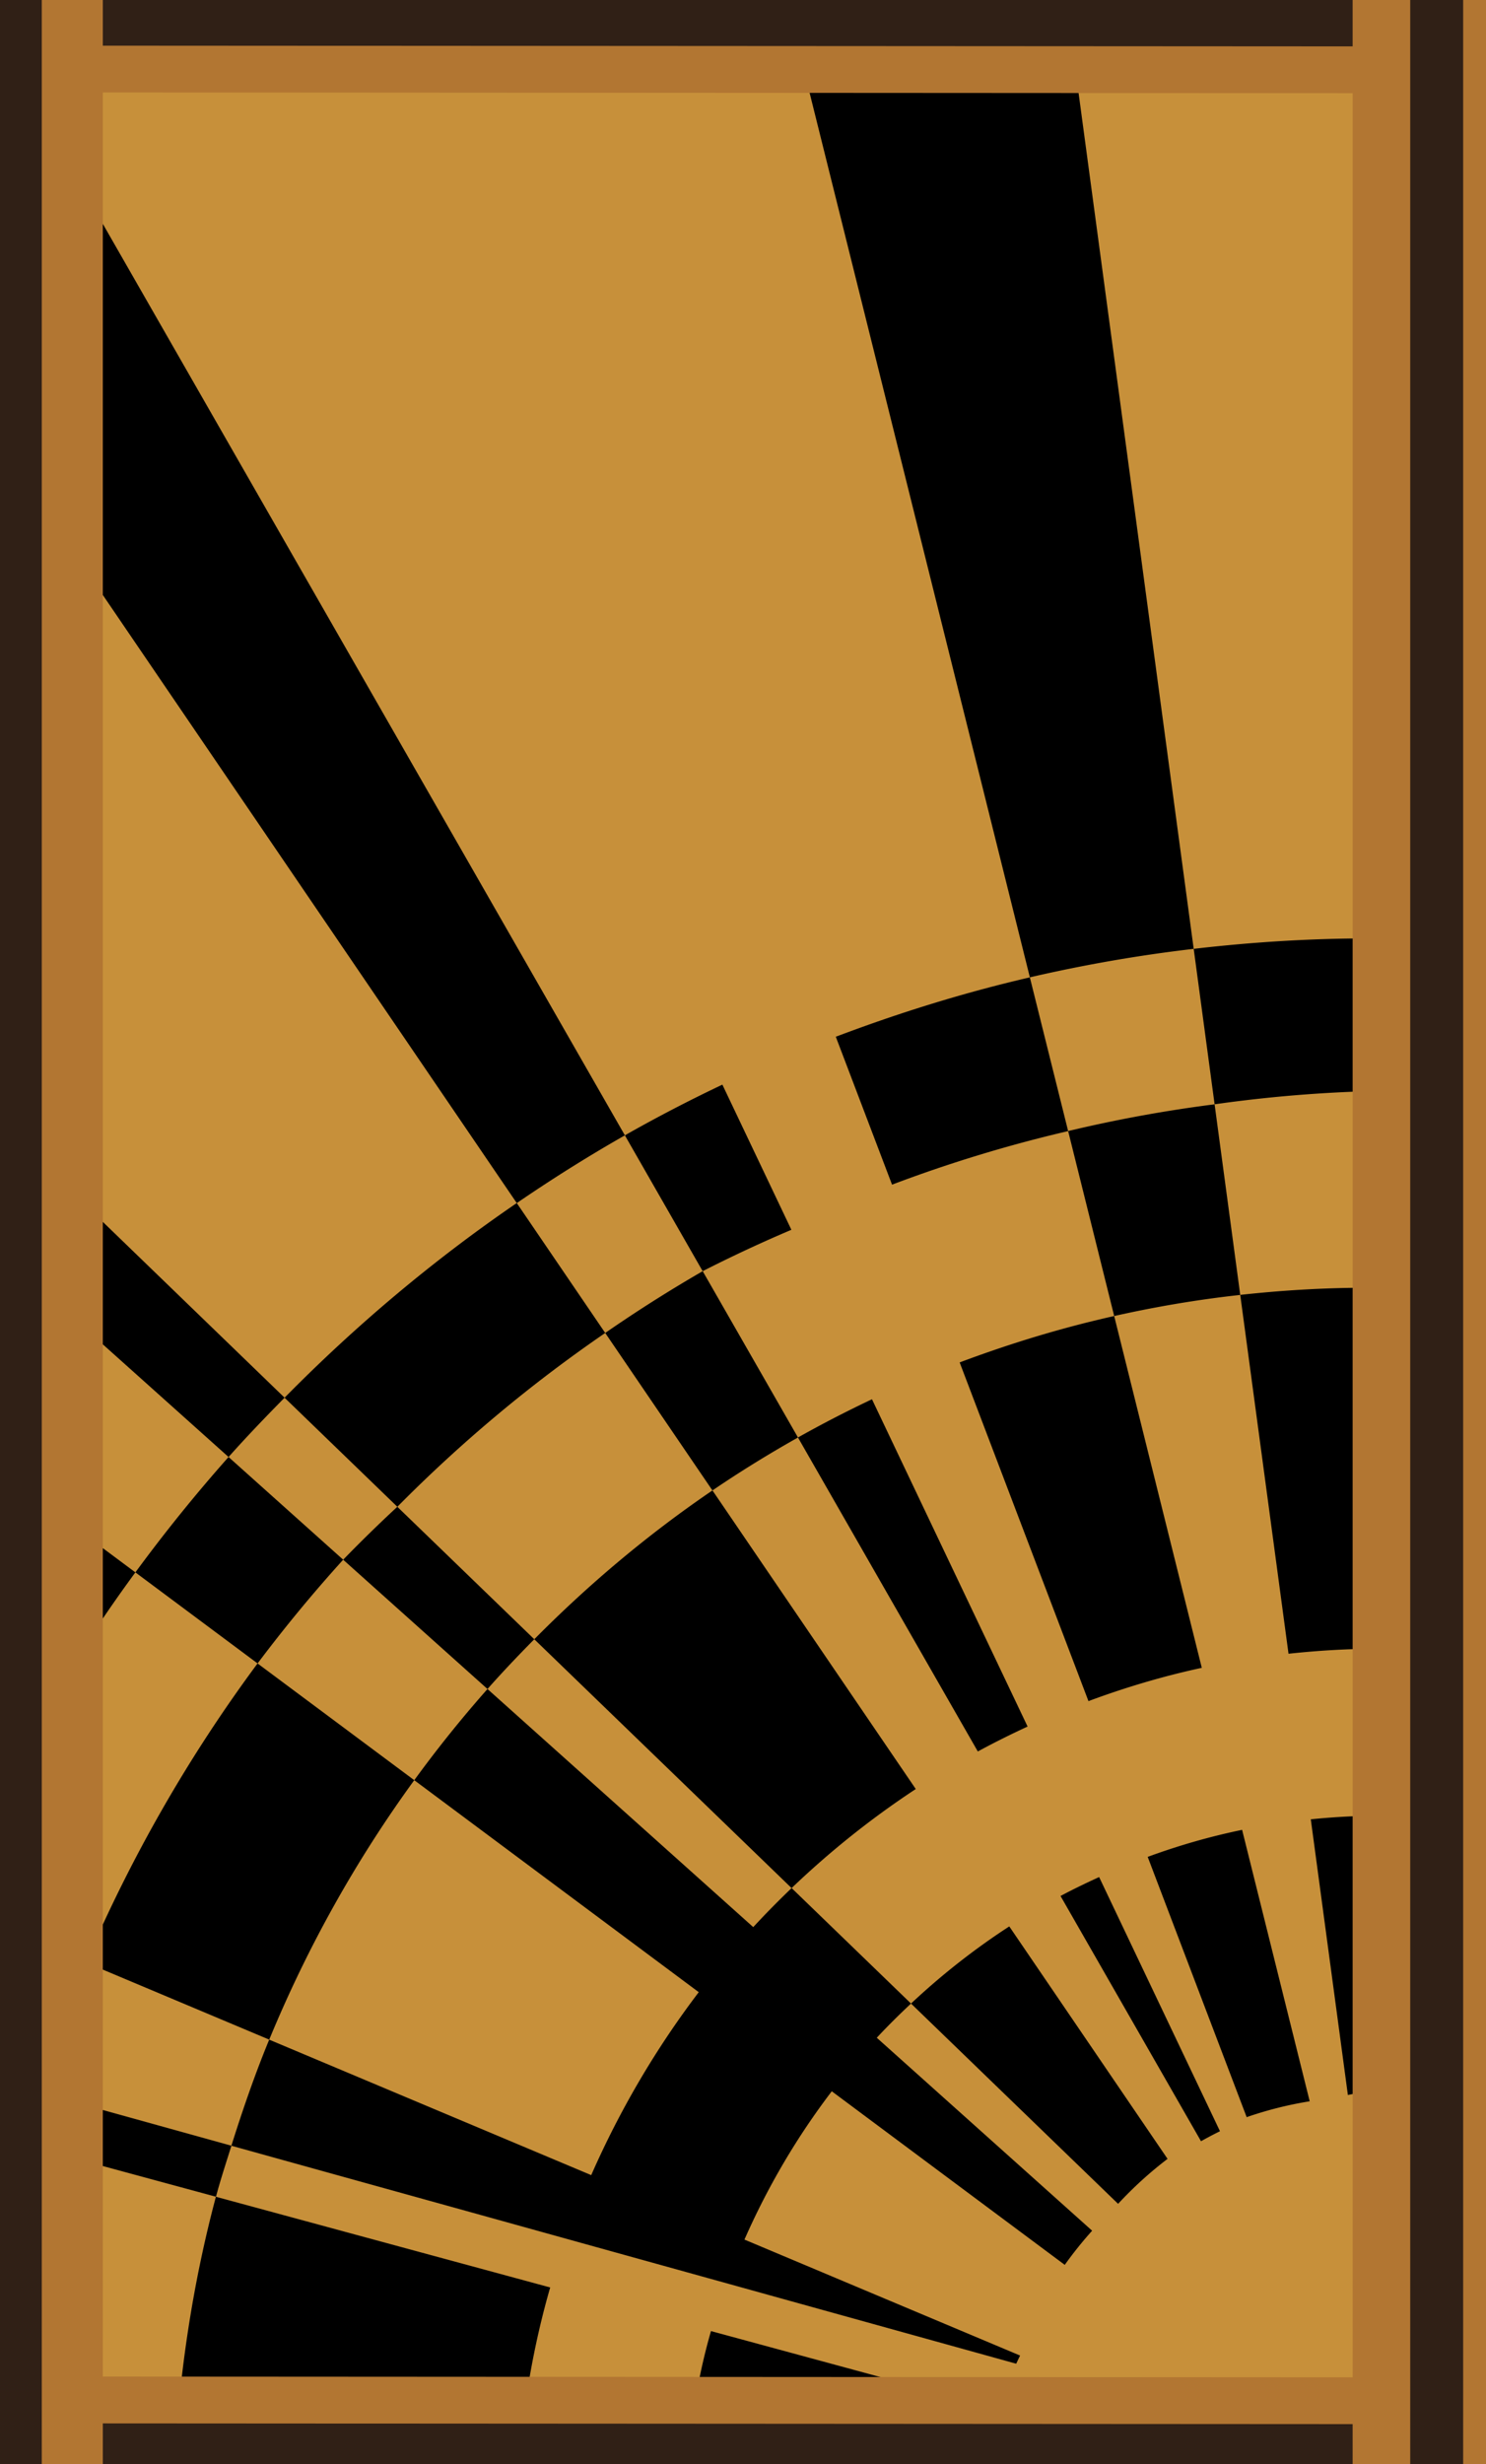 <?xml version="1.0" encoding="UTF-8" standalone="no"?>
<!-- Created with Inkscape (http://www.inkscape.org/) -->

<svg
   width="67.187mm"
   height="111.325mm"
   viewBox="0 0 67.187 111.325"
   version="1.1"
   id="svg1"
   inkscape:export-filename="dressingtable1-2.svg"
   inkscape:export-xdpi="90.653198"
   inkscape:export-ydpi="90.653198"
   inkscape:version="1.3.2 (091e20e, 2023-11-25, custom)"
   sodipodi:docname="drawing.svg"
   xmlns:inkscape="http://www.inkscape.org/namespaces/inkscape"
   xmlns:sodipodi="http://sodipodi.sourceforge.net/DTD/sodipodi-0.dtd"
   xmlns:xlink="http://www.w3.org/1999/xlink"
   xmlns="http://www.w3.org/2000/svg"
   xmlns:svg="http://www.w3.org/2000/svg">
  <sodipodi:namedview
     id="namedview1"
     pagecolor="#ffffff"
     bordercolor="#000000"
     borderopacity="0.25"
     inkscape:showpageshadow="2"
     inkscape:pageopacity="0.0"
     inkscape:pagecheckerboard="0"
     inkscape:deskcolor="#d1d1d1"
     inkscape:document-units="mm"
     inkscape:export-bgcolor="#ffffffff"
     inkscape:zoom="0.4229447"
     inkscape:cx="561.53913"
     inkscape:cy="348.74535"
     inkscape:window-width="1366"
     inkscape:window-height="705"
     inkscape:window-x="-8"
     inkscape:window-y="-8"
     inkscape:window-maximized="1"
     inkscape:current-layer="layer1"
     showguides="true">
    <sodipodi:guide
       position="290.271,18.752"
       orientation="0,-1"
       id="guide2"
       inkscape:locked="false" />
  </sodipodi:namedview>
  <defs
     id="defs1">
    <pattern
       inkscape:collect="always"
       xlink:href="#pattern116"
       preserveAspectRatio="xMidYMid"
       id="pattern117"
       patternTransform="matrix(0.045,0,0,0.045,2046.856,-123.274)"
       x="0"
       y="-50" />
    <pattern
       patternUnits="userSpaceOnUse"
       width="185.947"
       height="336.097"
       patternTransform="translate(2046.856,-123.274)"
       preserveAspectRatio="xMidYMid"
       id="pattern116"
       inkscape:label="pattern116">
      <path
         id="path114"
         style="fill:#ffffff;fill-opacity:1;stroke:none;stroke-width:11.339;stroke-linecap:square;stroke-linejoin:miter;stroke-dasharray:none;stroke-opacity:1"
         d="M 88.47,332.851 17.328,119.934 0,150.181 Z M 88.348,331.445 53.945,55.653 34.291,90.252 Z m -0.185,3.61 90.362,-182.992 7.422,12.581 z m -0.122,0.428 45.726,-256.291 24.486,39.604 z m 0.307,0.613 L 86.022,0 111.121,41.962 Z" />
    </pattern>
  </defs>
  <g
     inkscape:label="Layer 1"
     inkscape:groupmode="layer"
     id="layer1"
     transform="translate(-16.441,-45.305)">
    <g
       id="g104"
       inkscape:label="g104"
       transform="translate(1.033,1.033)">
      <rect
         style="fill:#070ca8;fill-opacity:1;stroke:none;stroke-width:3.755;stroke-linecap:square;stroke-dasharray:none;stroke-opacity:1"
         id="rect6-4"
         width="354.363"
         height="246.896"
         x="-29.732"
         y="-27.305" />
      <rect
         style="fill:#000000;fill-opacity:1;stroke:none;stroke-width:2.806;stroke-linecap:square;stroke-dasharray:none;stroke-opacity:1"
         id="rect7-3"
         width="67.187"
         height="111.324"
         x="15.457"
         y="43.937" />
      <rect
         style="fill:#000000;fill-opacity:1;stroke:none;stroke-width:2.806;stroke-linecap:square;stroke-dasharray:none;stroke-opacity:1"
         id="rect7-2-3"
         width="67.187"
         height="111.324"
         x="217.824"
         y="44.011"
         inkscape:export-filename="..\Build S01E03\img\sunleft.svg"
         inkscape:export-xdpi="90.653198"
         inkscape:export-ydpi="90.653198" />
      <rect
         style="fill:#000000;fill-opacity:1;stroke:none;stroke-width:3.64;stroke-linecap:square;stroke-dasharray:none;stroke-opacity:1"
         id="rect7-2-0-7"
         width="97.593"
         height="128.979"
         x="101.154"
         y="26.628" />
      <path
         id="path104"
         style="fill:#c7903a;fill-opacity:1;stroke:none;stroke-width:7.545;stroke-linecap:square;stroke-linejoin:miter;stroke-dasharray:none;stroke-opacity:1"
         d="m 15.408,44.272 v 2.004 l 28.253,49.287 c 1.438,-0.817 2.909,-1.579 4.408,-2.291 l 3.12,6.558 a 64.216,66.405 0 0 0 -4.01,1.869 l 4.308,7.514 c 1.093,-0.615 2.21,-1.19 3.346,-1.727 l 7.036,14.786 c -0.762,0.353 -1.515,0.726 -2.251,1.126 l -8.131,-14.184 c -1.322,0.744 -2.614,1.539 -3.866,2.391 l 9.192,13.49 c -2.004,1.318 -3.88,2.816 -5.613,4.474 l 5.398,5.217 c 1.377,-1.29 2.861,-2.458 4.443,-3.485 l 7.156,10.502 a 17.299,17.889 0 0 0 -2.236,2.031 l -9.363,-9.048 c -0.531,0.498 -1.05,1.01 -1.548,1.545 l 9.737,8.717 a 17.299,17.889 0 0 0 -1.238,1.543 l -10.534,-7.842 c -1.562,2.048 -2.889,4.293 -3.948,6.7 l 12.463,5.239 a 17.299,17.889 0 0 0 -0.176,0.369 l -35.483,-9.847 c -0.24,0.765 -0.491,1.525 -0.699,2.305 l 15.112,4.097 c -0.742,2.564 -1.204,5.241 -1.429,7.986 h 7.606 c 0.205,-2.065 0.534,-4.088 1.093,-6.015 l 13.467,3.651 a 17.299,17.889 0 0 0 -0.362,2.364 h 21.937 V 126.988 l -1.925,12.159 a 17.299,17.889 0 0 0 -2.862,-0.468 17.299,17.889 0 0 0 -1.459,0.239 l -1.677,-12.456 c 1.023,-0.103 2.059,-0.161 3.108,-0.161 1.645,0 3.241,0.187 4.814,0.449 v -7.627 c -1.579,-0.216 -3.177,-0.367 -4.814,-0.367 -1.391,0 -2.762,0.08 -4.115,0.227 l -2.183,-16.211 c -1.933,0.212 -3.833,0.536 -5.699,0.954 l 3.961,15.893 c -1.756,0.379 -3.465,0.887 -5.124,1.504 l -5.824,-15.301 c 2.264,-0.85 4.594,-1.561 6.987,-2.096 l -2.082,-8.355 a 64.216,66.405 0 0 0 -7.962,2.42 l -2.543,-6.682 c 2.846,-1.077 5.769,-1.989 8.775,-2.683 L 50.968,44.272 Z m 46.563,44.153 1.731,6.945 a 64.216,66.405 0 0 1 6.622,-1.209 l -0.945,-7.023 c -2.513,0.292 -4.983,0.727 -7.408,1.287 z m 7.408,-1.287 c 2.591,-0.301 5.221,-0.471 7.89,-0.471 1.794,1.2e-5 3.568,0.085 5.326,0.229 V 44.272 h -18.986 z m 0.945,7.023 1.159,8.61 c 1.902,-0.209 3.83,-0.324 5.785,-0.324 1.801,0 3.572,0.123 5.326,0.307 v -8.69 a 64.216,66.405 0 0 0 -4.836,-0.508 64.216,66.405 0 0 0 -7.435,0.605 z m -45.153,49.352 -8.872,-2.405 a 64.216,66.405 0 0 0 -0.892,4.068 v 10.421 h 7.889 c 0.217,-4.168 0.842,-8.215 1.874,-12.084 z m -8.872,-2.405 a 64.216,66.405 0 0 1 0.85,-2.32 l -1.741,-0.483 v 2.561 z m 0.85,-2.32 8.721,2.42 c 0.511,-1.628 1.067,-3.235 1.71,-4.793 l -8.287,-3.484 a 64.216,66.405 0 0 0 -2.144,5.856 z m 2.144,-5.856 a 64.216,66.405 0 0 1 7.761,-13.512 l -5.525,-4.113 c -2.3,3.129 -4.335,6.468 -6.122,9.961 v 6.03 z m 2.236,-17.625 c 1.326,-1.804 2.731,-3.545 4.213,-5.212 l -10.335,-9.252 v 9.906 z m 4.213,-5.212 5.182,4.639 a 64.216,66.405 0 0 1 2.449,-2.391 l -5.099,-4.927 c 3.215,-3.261 6.723,-6.215 10.498,-8.794 L 15.408,64.329 v 30.652 l 12.867,12.434 c -0.862,0.875 -1.715,1.76 -2.532,2.679 z m 13.031,-11.473 3.999,5.869 a 64.216,66.405 0 0 1 4.406,-2.791 l -3.517,-6.136 c -1.674,0.95 -3.301,1.975 -4.887,3.059 z m 3.999,5.869 a 64.216,66.405 0 0 0 -9.399,7.853 l 6.192,5.984 c 2.47,-2.496 5.161,-4.754 8.054,-6.723 z m -3.207,13.837 c -0.723,0.731 -1.433,1.476 -2.116,2.248 l 12.016,10.757 c 0.56,-0.607 1.139,-1.194 1.734,-1.763 z m -2.116,2.248 -6.525,-5.841 a 64.216,66.405 0 0 0 -3.87,4.686 l 7.084,5.274 c 1.041,-1.429 2.146,-2.803 3.311,-4.119 z m -3.311,4.119 c -2.616,3.59 -4.823,7.521 -6.558,11.722 l 14.559,6.12 c 1.302,-2.962 2.936,-5.732 4.862,-8.265 z m 37.43,2.244 3.056,12.263 a 17.299,17.889 0 0 0 -2.85,0.716 l -4.475,-11.758 c 1.381,-0.508 2.805,-0.919 4.269,-1.221 z m -6.465,2.132 5.464,11.483 a 17.299,17.889 0 0 0 -0.857,0.452 l -6.352,-11.08 c 0.571,-0.304 1.155,-0.585 1.745,-0.854 z" />
      <rect
         style="fill:#302016;stroke:#b27632;stroke-width:2.114;stroke-linecap:square;stroke-dasharray:none;stroke-opacity:1"
         id="rect1-3-8-9-0-32"
         width="5.482"
         height="69.291"
         x="152.685"
         y="-82.762"
         transform="matrix(-1.2339048e-4,1,-1,-5.7240281e-4,0,0)" />
      <rect
         style="fill:#302016;stroke:#b27632;stroke-width:2.482;stroke-linecap:square;stroke-dasharray:none;stroke-opacity:1"
         id="rect1-3-8-0"
         width="5.116"
         height="102.37"
         x="24.337"
         y="-200.293"
         transform="matrix(-1.9532832e-4,1,-1,-3.6159152e-4,0,0)" />
      <rect
         style="fill:#302016;stroke:#b27632;stroke-width:2.114;stroke-linecap:square;stroke-dasharray:none;stroke-opacity:1"
         id="rect1-3-8-9-7"
         width="5.482"
         height="69.291"
         x="41.899"
         y="-82.861"
         transform="matrix(-1.2339048e-4,1,-1,-5.7240281e-4,0,0)" />
      <rect
         style="fill:#302016;stroke:#b27632;stroke-width:2.482;stroke-linecap:square;stroke-dasharray:none;stroke-opacity:1"
         id="rect1-3-8-5-0"
         width="5.116"
         height="102.37"
         x="152.736"
         y="-200.448"
         transform="matrix(-1.9532832e-4,1,-1,-3.6159152e-4,0,0)" />
      <path
         id="path104-5"
         style="fill:#c7903a;fill-opacity:1;stroke:none;stroke-width:8.008;stroke-linecap:square;stroke-linejoin:miter;stroke-dasharray:none;stroke-opacity:1"
         d="m 216.459,43.038 v 36.782 c 4.001,0.03 7.919,0.404 11.742,1.069 l 5.992,-37.851 z m 11.742,37.851 -1.162,7.344 a 68.157,70.48 0 0 1 4.606,0.878 l 1.545,-7.194 c -1.641,-0.404 -3.308,-0.735 -4.988,-1.027 z m 4.988,1.027 c 2.397,0.591 4.749,1.3 7.049,2.124 L 253.249,43.038 h -11.71 z m -1.545,7.194 -1.968,9.164 c 1.872,0.475 3.709,1.042 5.505,1.703 l 2.908,-9.166 a 68.157,70.48 0 0 0 -6.445,-1.701 z m 6.445,1.701 a 68.157,70.48 0 0 1 9.383,4.355 l 3.433,-6.262 c -3.41,-1.887 -6.963,-3.536 -10.667,-4.863 z m 12.815,-1.907 c 1.799,0.996 3.569,2.038 5.275,3.178 l 27.466,-43.375 v -5.668 h -7.599 z m 5.275,3.178 -3.773,5.958 a 68.157,70.48 0 0 1 4.686,3.041 l 3.962,-5.452 c -1.576,-1.248 -3.203,-2.431 -4.875,-3.548 z m 4.875,3.548 c 1.728,1.369 3.401,2.806 5.003,4.323 l 17.587,-20.439 V 64.542 Z m -3.962,5.452 -5.851,8.053 c 1.358,1.099 2.665,2.261 3.92,3.482 l 6.473,-7.522 a 68.157,70.48 0 0 0 -4.542,-4.012 z m 4.542,4.012 a 68.157,70.48 0 0 1 12.566,15.369 l 5.57,-3.077 c -3.732,-6.479 -8.351,-12.361 -13.712,-17.434 z m 18.136,12.292 c 1.007,1.749 1.964,3.533 2.836,5.366 l 1.038,-0.535 v -6.97 z m 2.836,5.366 -5.441,2.807 a 68.157,70.48 0 0 0 -2.965,-5.097 l -9.048,4.996 c 0.929,1.608 1.791,3.265 2.574,4.969 l 9.439,-4.869 a 68.157,70.48 0 0 1 3.328,8.286 l 3.152,-1.104 v -7.61 c -0.344,-0.794 -0.667,-1.6 -1.038,-2.379 z m -2.113,11.093 -10.064,3.525 c 0.233,0.733 0.419,1.488 0.625,2.234 l -15.21,3.6 c -0.07,-0.217 -0.125,-0.441 -0.199,-0.657 l 14.783,-5.177 c -0.76,-2.389 -1.671,-4.702 -2.702,-6.942 l -14.074,7.26 c -0.752,-1.555 -1.622,-3.034 -2.544,-4.474 l -6.984,3.857 c 0.897,1.364 1.732,2.776 2.439,4.273 l -12.702,6.552 a 18.361,18.987 0 0 0 -1.998,-4.055 l 12.261,-6.771 c -1.423,-2.163 -3.046,-4.169 -4.894,-5.942 l -9.033,10.497 a 18.361,18.987 0 0 0 -1.467,-1.517 l 8.068,-11.102 c -0.886,-0.701 -1.818,-1.339 -2.77,-1.946 l -7.178,11.336 a 18.361,18.987 0 0 0 -2.387,-1.258 l 6.483,-11.827 c -1.083,-0.543 -2.198,-1.029 -3.346,-1.447 l -4.058,12.789 a 18.361,18.987 0 0 0 -1.935,-0.808 l 2.784,-12.963 c -0.901,-0.226 -1.83,-0.373 -2.755,-0.527 l -2.082,13.154 a 18.361,18.987 0 0 0 -3.037,-0.497 18.361,18.987 0 0 0 -0.059,0.009 v 19.34 h 18.394 a 18.361,18.987 0 0 0 0.025,-0.363 18.361,18.987 0 0 0 -0.257,-1.679 l 14.759,-2.151 c 0.246,1.37 0.419,2.768 0.509,4.193 h 8.016 c -0.096,-1.815 -0.308,-3.597 -0.615,-5.346 l 15.311,-2.231 c 0.378,2.478 0.628,5.002 0.706,7.577 h 10.34 v -6.437 a 68.157,70.48 0 0 0 -0.298,-2.706 l 0.298,-0.043 v -8.552 l -2.276,0.539 a 68.157,70.48 0 0 0 -0.876,-3.317 z M 221.637,122.356 l 1.256,-7.933 c -2.088,-0.348 -4.22,-0.557 -6.405,-0.557 -0.009,0 -0.019,0.002 -0.029,0.002 v 8.008 c 0.009,-1e-5 0.019,-0.002 0.029,-0.002 1.759,0 3.466,0.201 5.149,0.482 z m 1.256,-7.933 c 1.071,0.179 2.134,0.383 3.179,0.638 l 3.605,-16.787 c -1.344,-0.341 -2.713,-0.616 -4.092,-0.859 z m 2.692,-17.008 1.454,-9.183 a 68.157,70.48 0 0 0 -10.574,-1.112 68.157,70.48 0 0 0 -0.007,4.84e-4 v 9.459 c 3.107,0.03 6.155,0.313 9.126,0.835 z m 5.363,27.897 c 1.058,0.53 2.087,1.115 3.082,1.75 l 4.262,-6.73 c -1.135,-0.727 -2.318,-1.379 -3.52,-1.996 z m 3.824,-6.976 8.112,-14.799 c -2.469,-1.369 -5.031,-2.578 -7.702,-3.561 l -5.162,16.268 c 1.641,0.586 3.217,1.303 4.752,2.092 z m 8.112,-14.799 c 1.49,0.826 2.954,1.697 4.364,2.651 l 5.16,-8.148 a 68.157,70.48 0 0 0 -4.935,-2.873 z m 4.364,2.651 -8.956,14.144 c 1.093,0.701 2.164,1.436 3.188,2.235 l 9.762,-13.433 c -1.287,-1.042 -2.623,-2.018 -3.994,-2.946 z m 3.862,27.025 14.043,-7.755 c -2.75,-4.758 -6.117,-9.079 -9.991,-12.843 l -10.737,12.479 c 2.552,2.401 4.778,5.142 6.685,8.119 z" />
      <rect
         style="fill:#956127;fill-opacity:1;stroke:#b27632;stroke-width:2.846;stroke-linecap:square;stroke-dasharray:none;stroke-opacity:1"
         id="rect2-1"
         width="10.733"
         height="123.519"
         x="85.082"
         y="34.269" />
      <rect
         style="fill:#b27632;fill-opacity:1;stroke:none;stroke-width:1.28;stroke-linecap:square;stroke-dasharray:none;stroke-opacity:1"
         id="rect2-3-6"
         width="11.412"
         height="23.504"
         x="84.152"
         y="184.193" />
      <rect
         style="fill:#b27632;fill-opacity:1;stroke:none;stroke-width:1.28;stroke-linecap:square;stroke-dasharray:none;stroke-opacity:1"
         id="rect2-3-4-2"
         width="11.412"
         height="23.504"
         x="203.88"
         y="183.983" />
      <rect
         style="fill:#302016;stroke:#b27632;stroke-width:2.114;stroke-linecap:square;stroke-dasharray:none;stroke-opacity:1"
         id="rect1-3-8-9-0-3-7"
         width="5.482"
         height="69.291"
         x="152.764"
         y="215.724"
         transform="matrix(1.2339048e-4,1,1,-5.7240281e-4,0,0)" />
      <rect
         style="fill:#302016;stroke:#b27632;stroke-width:2.114;stroke-linecap:square;stroke-dasharray:none;stroke-opacity:1"
         id="rect1-3-8-9-6-4"
         width="5.482"
         height="69.291"
         x="41.979"
         y="215.626"
         transform="matrix(1.2339048e-4,1,1,-5.7240281e-4,0,0)" />
      <rect
         style="fill:#956127;fill-opacity:1;stroke:#b27632;stroke-width:2.846;stroke-linecap:square;stroke-dasharray:none;stroke-opacity:1"
         id="rect2-0-3"
         width="10.733"
         height="123.519"
         x="-213.405"
         y="34.177"
         transform="scale(-1,1)" />
      <rect
         style="fill:#302016;stroke:#b27632;stroke-width:2.759;stroke-linecap:square;stroke-dasharray:none;stroke-opacity:1"
         id="rect1-6-7-0"
         width="4.841"
         height="133.688"
         x="13.836"
         y="42.231" />
      <rect
         style="fill:#302016;stroke:#b27632;stroke-width:2.756;stroke-linecap:square;stroke-dasharray:none;stroke-opacity:1"
         id="rect1-6-7-5-0"
         width="4.844"
         height="133.226"
         x="-284.653"
         y="42.138"
         transform="scale(-1,1)" />
      <rect
         style="fill:#302016;stroke:#b27632;stroke-width:2.603;stroke-linecap:square;stroke-dasharray:none;stroke-opacity:1"
         id="rect1-6-78-3"
         width="4.997"
         height="115.247"
         x="-220.62"
         y="42.585"
         transform="scale(-1,1)" />
      <rect
         style="fill:#302016;stroke:#b27632;stroke-width:2.603;stroke-linecap:square;stroke-dasharray:none;stroke-opacity:1"
         id="rect1-6-1"
         width="4.997"
         height="115.247"
         x="77.867"
         y="42.676" />
      <rect
         style="fill:#302016;stroke:#b27632;stroke-width:2.747;stroke-linecap:square;stroke-dasharray:none;stroke-opacity:1"
         id="rect1-7"
         width="4.853"
         height="132.132"
         x="98.037"
         y="25.159" />
      <rect
         style="fill:#302016;stroke:#d49856;stroke-width:1.563;stroke-linecap:square;stroke-dasharray:none;stroke-opacity:1"
         id="rect1-5-0"
         width="6.037"
         height="34.402"
         x="77.529"
         y="173.44" />
      <rect
         style="fill:#302016;stroke:#b27632;stroke-width:2.747;stroke-linecap:square;stroke-dasharray:none;stroke-opacity:1"
         id="rect1-3-9"
         width="4.853"
         height="132.132"
         x="195.521"
         y="24.671" />
      <rect
         style="fill:#302016;stroke:#d49856;stroke-width:1.556;stroke-linecap:square;stroke-dasharray:none;stroke-opacity:1"
         id="rect1-5-3-4"
         width="6.044"
         height="34.062"
         x="215.01"
         y="174.017" />
      <rect
         style="fill:#b27632;fill-opacity:1;stroke:none;stroke-width:3.24;stroke-linecap:square;stroke-dasharray:none;stroke-opacity:1"
         id="rect3-1"
         width="148.345"
         height="17.761"
         x="75.343"
         y="158.693" />
      <rect
         style="opacity:0.426;mix-blend-mode:soft-light;fill:url(#pattern117);fill-opacity:1;stroke:#d49856;stroke-width:2.901;stroke-linecap:square;stroke-dasharray:none;stroke-opacity:1"
         id="rect3-1-5"
         width="142.363"
         height="14.84"
         x="78.428"
         y="160.353" />
      <rect
         style="fill:#d49856;fill-opacity:1;stroke:none;stroke-width:3.074;stroke-linecap:square;stroke-dasharray:none;stroke-opacity:1"
         id="rect3-8-1-69"
         width="110.777"
         height="21.403"
         x="93.564"
         y="184.675" />
      <rect
         style="fill:#b27632;fill-opacity:1;stroke:none;stroke-width:1.28;stroke-linecap:square;stroke-dasharray:none;stroke-opacity:1"
         id="rect2-3-9-1"
         width="11.412"
         height="23.504"
         x="221.693"
         y="183.023" />
      <rect
         style="fill:#d49856;fill-opacity:1;stroke:none;stroke-width:2.823;stroke-linecap:square;stroke-dasharray:none;stroke-opacity:1"
         id="rect3-8-1-6-4"
         width="93.483"
         height="21.403"
         x="231.639"
         y="184.574" />
      <rect
         style="fill:#b27632;fill-opacity:1;stroke:none;stroke-width:1.28;stroke-linecap:square;stroke-dasharray:none;stroke-opacity:1"
         id="rect2-3-4-1-7-7"
         width="11.412"
         height="23.504"
         x="65.868"
         y="184.174" />
      <rect
         style="fill:#d49856;fill-opacity:1;stroke:none;stroke-width:2.873;stroke-linecap:square;stroke-dasharray:none;stroke-opacity:1"
         id="rect3-8-1-6-1-8"
         width="96.763"
         height="21.403"
         x="-30.436"
         y="184.867" />
      <g
         id="g107"
         transform="matrix(1.181,0,0,1.181,-29.476,-38.426)">
        <rect
           style="fill:#b27632;fill-opacity:1;stroke:#302016;stroke-width:3.76;stroke-linecap:square;stroke-dasharray:none;stroke-opacity:1"
           id="rect2-3-2-5"
           width="21.072"
           height="22.256"
           x="140.158"
           y="186.092" />
        <path
           id="rect5-3"
           style="fill:#302016;stroke-width:1.983;stroke-linecap:square"
           d="m 130.492,192.503 8.73,0.002 -0.198,9.326 -8.531,-3.942 z"
           sodipodi:nodetypes="ccccc" />
        <path
           id="rect5-7-5"
           style="fill:#302016;stroke-width:1.983;stroke-linecap:square"
           d="m 170.578,192.255 -8.73,0.002 0.198,9.326 8.531,-3.942 z"
           sodipodi:nodetypes="ccccc" />
      </g>
      <g
         id="g107-3"
         transform="matrix(1.181,0,0,1.181,117.691,-38.216)">
        <rect
           style="fill:#b27632;fill-opacity:1;stroke:#302016;stroke-width:3.76;stroke-linecap:square;stroke-dasharray:none;stroke-opacity:1"
           id="rect2-3-2-5-5"
           width="21.072"
           height="22.256"
           x="140.158"
           y="186.092" />
        <path
           id="rect5-3-2"
           style="fill:#302016;stroke-width:1.983;stroke-linecap:square"
           d="m 130.492,192.503 8.73,0.002 -0.198,9.326 -8.531,-3.942 z"
           sodipodi:nodetypes="ccccc" />
        <path
           id="rect5-7-5-9"
           style="fill:#302016;stroke-width:1.983;stroke-linecap:square"
           d="m 170.578,192.255 -8.73,0.002 0.198,9.326 8.531,-3.942 z"
           sodipodi:nodetypes="ccccc" />
      </g>
      <g
         id="g107-3-6"
         transform="matrix(1.181,0,0,1.181,-175.879,-38.099)"
         inkscape:label="g107-3-6">
        <rect
           style="fill:#b27632;fill-opacity:1;stroke:#302016;stroke-width:3.76;stroke-linecap:square;stroke-dasharray:none;stroke-opacity:1"
           id="rect2-3-2-5-5-4"
           width="21.072"
           height="22.256"
           x="140.158"
           y="186.092" />
        <path
           id="rect5-3-2-2"
           style="fill:#302016;stroke-width:1.983;stroke-linecap:square"
           d="m 130.492,192.503 8.73,0.002 -0.198,9.326 -8.531,-3.942 z"
           sodipodi:nodetypes="ccccc" />
        <path
           id="rect5-7-5-9-9"
           style="fill:#302016;stroke-width:1.983;stroke-linecap:square"
           d="m 170.578,192.255 -8.73,0.002 0.198,9.326 8.531,-3.942 z"
           sodipodi:nodetypes="ccccc" />
      </g>
      <rect
         style="fill:#d49856;fill-opacity:1;stroke:#956127;stroke-width:3.095;stroke-linecap:square;stroke-dasharray:none;stroke-opacity:1"
         id="rect3-8-0"
         width="357.766"
         height="6.722"
         x="-33.235"
         y="178.182" />
      <rect
         style="fill:#d49856;fill-opacity:1;stroke:#b27632;stroke-width:0.624;stroke-linecap:square;stroke-dasharray:none;stroke-opacity:1"
         id="rect3-8-6-5"
         width="357.851"
         height="5.384"
         x="-32.054"
         y="205.666" />
      <rect
         style="fill:#7d96ad;fill-opacity:1;stroke:none;stroke-width:1.699;stroke-linecap:square;stroke-dasharray:none;stroke-opacity:1"
         id="rect3-8-9-0"
         width="354.034"
         height="2.045"
         x="-30.957"
         y="176.413" />
      <path
         id="path107-4"
         style="fill:#956127;fill-opacity:1;stroke:#b27632;stroke-width:2.712;stroke-linecap:square;stroke-linejoin:miter;stroke-dasharray:none;stroke-opacity:1"
         d="m 149.563,34.516 9.123,-0.021 18.191,-16.221 -27.668,0.199 z m 0.604,0.046 -9.123,-0.021 -18.191,-16.221 27.668,0.199 z" />
      <path
         id="path107-4-2"
         style="fill:#956127;fill-opacity:1;stroke:#b27632;stroke-width:2.712;stroke-linecap:square;stroke-linejoin:miter;stroke-dasharray:none;stroke-opacity:1"
         d="m 149.598,34.659 9.123,-0.021 10.8,-22.619 -25.13,-5.538 z m 0.604,0.046 -9.123,-0.021 -10.469,-21.957 23.034,-6.31 z"
         sodipodi:nodetypes="cccccccccc" />
    </g>
  </g>
</svg>
